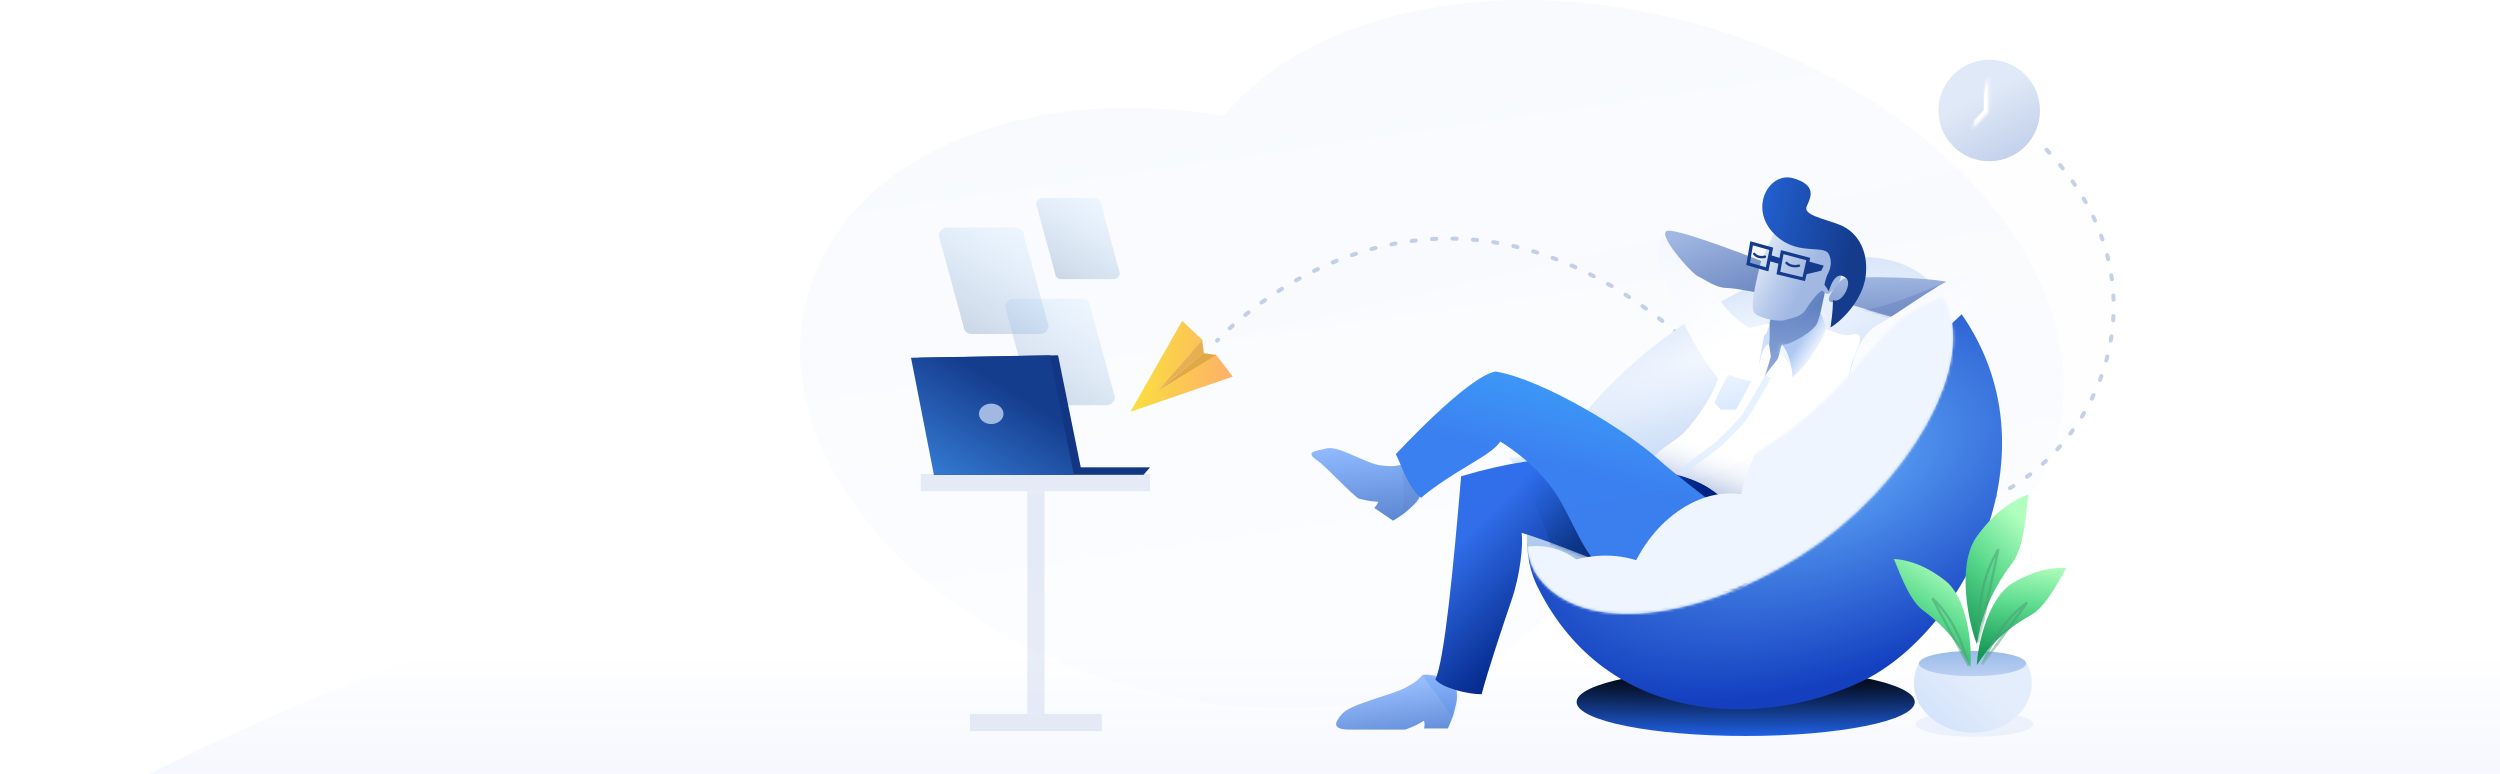 <svg width="908" height="281" viewBox="0 0 908 281" fill="none" xmlns="http://www.w3.org/2000/svg">
<path d="M965.963 237.188C965.963 237.188 428.53 129.185 128.164 247.785C76.543 268.168 0.037 307.834 0.037 307.834L965.963 326V237.188Z" fill="url(#paint0_linear)"/>
<path opacity="0.118" fill-rule="evenodd" clip-rule="evenodd" d="M444.373 42.173C476.177 3.457 546.402 -11.358 618.614 9.393C706.122 34.54 763.412 102.392 746.576 160.945C730.096 218.257 648.705 245.418 563.2 222.961C531.527 254.94 471.038 266.744 409.26 248.991C329.335 226.024 277.518 162.284 293.523 106.624C307.995 56.292 372.969 29.802 444.373 42.173Z" fill="url(#paint1_linear)"/>
<path fill-rule="evenodd" clip-rule="evenodd" d="M397.646 71.949H378.633C377.383 71.949 376.37 72.963 376.37 74.213L383.16 99.123C383.16 100.373 384.174 101.387 385.424 101.387H404.437C405.687 101.387 406.7 100.373 406.7 99.123L399.91 74.213C399.91 72.963 398.896 71.949 397.646 71.949Z" fill="url(#paint2_linear)"/>
<path fill-rule="evenodd" clip-rule="evenodd" d="M368.936 82.654H343.958C342.316 82.654 340.984 83.985 340.984 85.627L349.905 118.337C349.905 119.979 351.236 121.31 352.879 121.31H377.857C379.499 121.31 380.83 119.979 380.83 118.337L371.909 85.627C371.909 83.985 370.578 82.654 368.936 82.654Z" fill="url(#paint3_linear)"/>
<path fill-rule="evenodd" clip-rule="evenodd" d="M393.022 108.524H368.044C366.401 108.524 365.07 109.855 365.07 111.497L373.991 144.207C373.991 145.849 375.322 147.18 376.964 147.18H401.942C403.585 147.18 404.916 145.849 404.916 144.207L395.995 111.497C395.995 109.855 394.664 108.524 393.022 108.524Z" fill="url(#paint4_linear)"/>
<g opacity="0.2">
<path fill-rule="evenodd" clip-rule="evenodd" d="M379.344 178.377H373.099V259.31H379.344V178.377Z" fill="#8CA4D4"/>
<path fill-rule="evenodd" clip-rule="evenodd" d="M400.158 259.284H352.284V265.528H400.158V259.284Z" fill="#8CA4D4"/>
<path fill-rule="evenodd" clip-rule="evenodd" d="M417.703 172.158H334.443V178.403H417.703V172.158Z" fill="#8CA4D4"/>
<mask id="mask0" mask-type="alpha" maskUnits="userSpaceOnUse" x="334" y="172" width="84" height="7">
<path fill-rule="evenodd" clip-rule="evenodd" d="M417.703 172.158H334.443V178.403H417.703V172.158Z" fill="white"/>
</mask>
<g mask="url(#mask0)">
</g>
</g>
<path fill-rule="evenodd" clip-rule="evenodd" d="M393.022 172.158L384.284 129.041L333.848 129.934L342.471 172.158H393.022Z" fill="#123584"/>
<path fill-rule="evenodd" clip-rule="evenodd" d="M417.703 169.734H339.207V172.456H415.324L417.703 169.734Z" fill="#123584"/>
<path fill-rule="evenodd" clip-rule="evenodd" d="M390.049 172.456L381.31 129.041L330.875 129.934L339.201 172.456H390.049Z" fill="url(#paint5_linear)"/>
<mask id="mask1" mask-type="alpha" maskUnits="userSpaceOnUse" x="330" y="129" width="61" height="44">
<path fill-rule="evenodd" clip-rule="evenodd" d="M390.049 172.456L381.31 129.041L330.875 129.934L339.201 172.456H390.049Z" fill="white"/>
</mask>
<g mask="url(#mask1)">
<path fill-rule="evenodd" clip-rule="evenodd" d="M360.015 146.586C357.552 146.586 355.555 148.25 355.555 150.302C355.555 152.355 357.552 154.019 360.015 154.019C362.479 154.019 364.476 152.355 364.476 150.302C364.476 148.25 362.479 146.586 360.015 146.586Z" fill="#A1B8E3"/>
</g>
<g opacity="0.5">
<path fill-rule="evenodd" clip-rule="evenodd" d="M743.308 54.405C816.025 130.796 709.165 238.849 644.326 157.681C535.098 20.946 442.086 123.689 442.086 123.689" fill="black" fill-opacity="0.01"/>
<path d="M743.308 54.405C816.025 130.796 709.165 238.849 644.326 157.681C535.098 20.946 442.086 123.689 442.086 123.689" stroke="#8CA4D4" stroke-width="1.487" stroke-linecap="round" stroke-dasharray="1.49 5.95"/>
</g>
<path fill-rule="evenodd" clip-rule="evenodd" d="M447.732 136.782L441.538 128.69L421.46 141.254L436.839 123.58L429.363 116.552L410.566 149.559L447.732 136.782Z" fill="url(#paint6_linear)"/>
<path fill-rule="evenodd" clip-rule="evenodd" d="M441.751 128.903L437.052 128.264L420.605 141.893L441.751 128.903Z" fill="#E1A846"/>
<path fill-rule="evenodd" clip-rule="evenodd" d="M437.266 128.264L436.625 123.58L421.032 141.467L437.266 128.264Z" fill="#E6B052"/>
<path fill-rule="evenodd" clip-rule="evenodd" d="M634.03 267.312C600.117 267.312 572.625 261.787 572.625 254.972C572.625 248.157 600.117 242.632 634.03 242.632C667.942 242.632 695.434 248.157 695.434 254.972C695.434 261.787 667.942 267.312 634.03 267.312Z" fill="url(#paint7_radial)"/>
<path fill-rule="evenodd" clip-rule="evenodd" d="M676.529 247.324C638.899 265.376 583.649 262.991 558.865 214.004C542.492 182.484 577.426 144.741 615.798 118.496C650.238 94.941 680.871 89.6 698.844 102.861C700.897 104.375 704.545 104.077 706.202 106.138C751.822 158.21 714.158 229.273 676.529 247.324Z" fill="url(#paint8_radial)"/>
<path fill-rule="evenodd" clip-rule="evenodd" d="M653.285 202.222C613.043 227.368 571.483 230.116 557.509 207.753C544.543 183.592 575.998 139.895 616.24 114.749C656.481 89.603 691.543 85.618 705.517 107.981C719.491 130.344 693.526 177.077 653.285 202.222Z" fill="url(#paint9_radial)"/>
<g filter="url(#filter0_f)">
<path fill-rule="evenodd" clip-rule="evenodd" d="M644.191 184.582C626.147 195.863 607.513 197.096 601.247 187.063C595.433 176.223 609.537 156.619 627.58 145.338C645.624 134.057 661.345 132.269 667.61 142.302C673.876 152.335 662.234 173.3 644.191 184.582Z" fill="#94B0D7"/>
</g>
<path fill-rule="evenodd" clip-rule="evenodd" d="M528.249 258.141C528.837 255.46 529.722 253.466 528.837 249.846C527.952 246.227 517.773 244.176 516.489 245.335C515.205 246.494 515.414 247.115 510.326 249.817C505.238 252.519 490.655 255.661 487.534 259.166C484.413 262.672 483.832 264.989 490.319 264.989C493.368 264.989 506.721 264.989 510.385 264.989C513.987 263.684 515.198 262.981 517.217 261.772C517.629 263.286 517.217 264.576 517.217 264.576H525.859C525.859 264.576 527.661 260.822 528.249 258.141Z" fill="url(#paint10_linear)"/>
<mask id="mask2" mask-type="alpha" maskUnits="userSpaceOnUse" x="485" y="245" width="45" height="20">
<path fill-rule="evenodd" clip-rule="evenodd" d="M528.249 258.141C528.837 255.46 529.722 253.466 528.837 249.846C527.952 246.227 517.773 244.176 516.489 245.335C515.205 246.494 515.414 247.115 510.326 249.817C505.238 252.519 490.655 255.661 487.534 259.166C484.413 262.672 483.832 264.989 490.319 264.989C493.368 264.989 506.721 264.989 510.385 264.989C513.987 263.684 515.198 262.981 517.217 261.772C517.629 263.286 517.217 264.576 517.217 264.576H525.859C525.859 264.576 527.661 260.822 528.249 258.141Z" fill="white"/>
</mask>
<g mask="url(#mask2)">
<g opacity="0.2">
<path fill-rule="evenodd" clip-rule="evenodd" d="M528.228 262.544C526.366 257.747 519.11 248.797 517.007 245.885C514.905 242.973 530.938 249.318 530.938 249.318C530.938 249.318 530.089 267.341 528.228 262.544Z" fill="#3D82F0" style="mix-blend-mode:multiply"/>
</g>
</g>
<path fill-rule="evenodd" clip-rule="evenodd" d="M511.332 185.3C513.247 183.493 515.026 182.389 516.278 179.044C517.531 175.699 510.556 168.587 508.91 168.813C507.265 169.039 507.096 169.644 501.597 169.043C496.098 168.442 486.263 161.754 481.891 162.849C477.52 163.944 473.596 163.967 478.747 167.464C481.168 169.107 490.541 179.124 493.45 181.099C497.014 182.005 498.356 182.101 500.612 182.232C500.121 183.654 499.098 184.454 499.098 184.454L505.959 189.112C505.959 189.112 509.417 187.108 511.332 185.3Z" fill="url(#paint11_linear)"/>
<mask id="mask3" mask-type="alpha" maskUnits="userSpaceOnUse" x="476" y="162" width="41" height="28">
<path fill-rule="evenodd" clip-rule="evenodd" d="M511.332 185.3C513.247 183.493 515.026 182.389 516.278 179.044C517.531 175.699 510.556 168.587 508.91 168.813C507.265 169.039 507.096 169.644 501.597 169.043C496.098 168.442 486.263 161.754 481.891 162.849C477.52 163.944 473.596 163.967 478.747 167.464C481.168 169.107 490.541 179.124 493.45 181.099C497.014 182.005 498.356 182.101 500.612 182.232C500.121 183.654 499.098 184.454 499.098 184.454L505.959 189.112C505.959 189.112 509.417 187.108 511.332 185.3Z" fill="white"/>
</mask>
<g mask="url(#mask3)">
<g opacity="0.2">
<path fill-rule="evenodd" clip-rule="evenodd" d="M508.499 188.406C511.379 182.437 508.412 168.972 509.726 167.779C511.04 166.587 517.466 177.416 517.466 177.416C517.466 177.416 520.522 180.447 515.611 184.98C510.7 189.513 505.618 194.374 508.499 188.406Z" fill="#617FC8" style="mix-blend-mode:multiply"/>
</g>
</g>
<g filter="url(#filter1_i)">
<path fill-rule="evenodd" clip-rule="evenodd" d="M635.901 119.087C622.537 111.972 614.922 91.198 609.402 85.358C603.883 79.517 601.445 90.692 602.358 93.982C603.27 97.272 609.997 119.385 624.038 137.244C624.038 148.911 637.627 128.449 635.901 119.087Z" fill="url(#paint12_linear)"/>
</g>
<path fill-rule="evenodd" clip-rule="evenodd" d="M641.617 95.517C641.617 95.517 609.942 82.99 605.659 83.818C601.377 84.646 614.176 99.243 616.794 100.421C619.413 101.599 622.972 104.473 626.91 104.575C630.849 104.678 639.901 106.627 639.901 106.627L641.617 95.517Z" fill="url(#paint13_linear)"/>
<g filter="url(#filter2_i)">
<path fill-rule="evenodd" clip-rule="evenodd" d="M633.796 189.407C629.904 184.156 620.375 173.203 599.862 169.213C579.349 165.223 560.509 161.497 525.928 171.784C523.081 205.173 519.837 238.789 516.562 245.597C519.06 248.636 528.082 250.958 533.374 250.958C535.295 243.441 541.312 225.33 544.368 216.372C547.425 207.415 548.509 196.295 547.918 192.374C558.339 195.335 579.686 204.334 587.17 207C594.655 209.666 620.334 218.117 628.833 211.313C637.333 204.509 637.688 194.658 633.796 189.407Z" fill="url(#paint14_linear)"/>
</g>
<mask id="mask4" mask-type="alpha" maskUnits="userSpaceOnUse" x="516" y="165" width="121" height="86">
<path fill-rule="evenodd" clip-rule="evenodd" d="M633.796 189.407C629.904 184.156 620.375 173.203 599.862 169.213C579.349 165.223 560.509 161.497 525.928 171.784C523.081 205.173 519.837 238.789 516.562 245.597C519.06 248.636 528.082 250.958 533.374 250.958C535.295 243.441 541.312 225.33 544.368 216.372C547.425 207.415 548.509 196.295 547.918 192.374C558.339 195.335 579.686 204.334 587.17 207C594.655 209.666 620.334 218.117 628.833 211.313C637.333 204.509 637.688 194.658 633.796 189.407Z" fill="white"/>
</mask>
<g mask="url(#mask4)">
<g opacity="0.3">
<path fill-rule="evenodd" clip-rule="evenodd" d="M563.091 198.466C563.091 193.814 551.309 169.256 548.154 166.631C544.999 164.006 554.368 164.396 554.368 164.396C554.368 164.396 575.712 186.55 578.515 198.466C581.318 210.383 563.091 203.119 563.091 198.466Z" fill="url(#paint15_linear)" style="mix-blend-mode:multiply"/>
</g>
</g>
<path fill-rule="evenodd" clip-rule="evenodd" d="M659.471 121.952C660.503 116.777 662.493 107.707 662.891 105.769C663.288 103.831 644.038 110.525 644.038 110.525L641.618 123.213L638.847 144.67C638.847 144.67 658.439 127.126 659.471 121.952Z" fill="url(#paint16_linear)"/>
<mask id="mask5" mask-type="alpha" maskUnits="userSpaceOnUse" x="638" y="105" width="25" height="40">
<path fill-rule="evenodd" clip-rule="evenodd" d="M659.471 121.952C660.503 116.777 662.493 107.707 662.891 105.769C663.288 103.831 644.038 110.525 644.038 110.525L641.618 123.213L638.847 144.67C638.847 144.67 658.439 127.126 659.471 121.952Z" fill="white"/>
</mask>
<g mask="url(#mask5)">
<g opacity="0.2">
<path fill-rule="evenodd" clip-rule="evenodd" d="M661.84 106.308C661.84 108.256 654.536 116.587 650.59 118.87C646.643 121.154 639.534 120.942 639.534 120.942L640.617 109.724L661.84 104.365C661.84 104.365 661.84 104.36 661.84 106.308Z" fill="#7890CB" style="mix-blend-mode:multiply"/>
</g>
</g>
<path fill-rule="evenodd" clip-rule="evenodd" d="M642.686 117.533C642.686 117.533 635.377 118.722 634.873 119.637C630.12 123.089 625.547 133.363 623.595 138.686C621.642 144.009 617.898 149.506 614.523 153.78C611.148 158.054 609.529 158.935 605.106 162.098C600.684 165.26 599.059 167.769 601.562 170.126C604.065 172.483 618.477 171.568 628.737 184.387C637.7 188.061 637.688 189.405 640.352 181.465C643.014 173.526 664.911 153.675 668.463 150.877C672.014 148.079 670.642 145.39 671.537 136.82C672.433 128.249 678.89 121.301 673.459 121.301C669.178 122.894 665.009 119.637 663.127 119.637C656.27 121.344 654.709 128.092 651.862 126.677C649.016 125.262 647.193 125.262 647.193 125.262C646.529 126.609 646.316 128.917 645.652 130.265C644.987 131.612 642.209 134.315 640.974 136.82L643.157 129.53L642.548 125.17L642.686 117.533Z" fill="white"/>
<path fill-rule="evenodd" clip-rule="evenodd" d="M642.686 117.533C642.686 117.533 635.377 118.722 634.873 119.637C630.12 123.089 625.547 133.363 623.595 138.686C621.642 144.009 617.898 149.506 614.523 153.78C611.148 158.054 609.529 158.935 605.106 162.098C600.684 165.26 599.059 167.769 601.562 170.126C604.065 172.483 618.477 171.568 628.737 184.387C637.7 188.061 637.688 189.405 640.352 181.465C643.014 173.526 664.911 153.675 668.463 150.877C672.014 148.079 670.642 145.39 671.537 136.82C672.433 128.249 678.89 121.301 673.459 121.301C669.178 122.894 665.009 119.637 663.127 119.637C656.27 121.344 654.709 128.092 651.862 126.677C649.016 125.262 647.193 125.262 647.193 125.262C646.529 126.609 646.316 128.917 645.652 130.265C644.987 131.612 642.209 134.315 640.974 136.82L643.157 129.53L642.548 125.17L642.686 117.533Z" fill="url(#paint17_linear)"/>
<mask id="mask6" mask-type="alpha" maskUnits="userSpaceOnUse" x="600" y="117" width="76" height="71">
<path fill-rule="evenodd" clip-rule="evenodd" d="M642.686 117.533C642.686 117.533 635.377 118.722 634.873 119.637C630.12 123.089 625.547 133.363 623.595 138.686C621.642 144.009 617.898 149.506 614.523 153.78C611.148 158.054 609.529 158.935 605.106 162.098C600.684 165.26 599.059 167.769 601.562 170.126C604.065 172.483 618.477 171.568 628.737 184.387C637.7 188.061 637.688 189.405 640.352 181.465C643.014 173.526 664.911 153.675 668.463 150.877C672.014 148.079 670.642 145.39 671.537 136.82C672.433 128.249 678.89 121.301 673.459 121.301C669.178 122.894 665.009 119.637 663.127 119.637C656.27 121.344 654.709 128.092 651.862 126.677C649.016 125.262 647.193 125.262 647.193 125.262C646.529 126.609 646.316 128.917 645.652 130.265C644.987 131.612 642.209 134.315 640.974 136.82L643.157 129.53L642.548 125.17L642.686 117.533Z" fill="white"/>
<path fill-rule="evenodd" clip-rule="evenodd" d="M642.686 117.533C642.686 117.533 635.377 118.722 634.873 119.637C630.12 123.089 625.547 133.363 623.595 138.686C621.642 144.009 617.898 149.506 614.523 153.78C611.148 158.054 609.529 158.935 605.106 162.098C600.684 165.26 599.059 167.769 601.562 170.126C604.065 172.483 618.477 171.568 628.737 184.387C637.7 188.061 637.688 189.405 640.352 181.465C643.014 173.526 664.911 153.675 668.463 150.877C672.014 148.079 670.642 145.39 671.537 136.82C672.433 128.249 678.89 121.301 673.459 121.301C669.178 122.894 665.009 119.637 663.127 119.637C656.27 121.344 654.709 128.092 651.862 126.677C649.016 125.262 647.193 125.262 647.193 125.262C646.529 126.609 646.316 128.917 645.652 130.265C644.987 131.612 642.209 134.315 640.974 136.82L643.157 129.53L642.548 125.17L642.686 117.533Z" stroke="white"/>
</mask>
<g mask="url(#mask6)">
<g opacity="0.6">
<mask id="path-40-outside-1" maskUnits="userSpaceOnUse" x="609.505" y="135.881" width="34" height="37" fill="black">
<rect fill="white" x="609.505" y="135.881" width="34" height="37"/>
<path fill-rule="evenodd" clip-rule="evenodd" d="M642.208 136.773C641.562 138.068 634.492 150.454 632.989 152.235C631.487 154.016 626.563 158.98 624.663 160.859C622.764 162.738 611.123 170.136 610.985 172.456"/>
</mask>
<path fill-rule="evenodd" clip-rule="evenodd" d="M642.208 136.773C641.562 138.068 634.492 150.454 632.989 152.235C631.487 154.016 626.563 158.98 624.663 160.859C622.764 162.738 611.123 170.136 610.985 172.456" fill="black" fill-opacity="0.01"/>
<path d="M632.989 152.235L633.899 153.002L633.899 153.002L632.989 152.235ZM624.663 160.859L623.827 160.013L623.827 160.013L624.663 160.859ZM643.272 137.304C642.927 137.994 640.975 141.453 638.946 144.922C637.926 146.667 636.876 148.431 635.985 149.875C635.116 151.282 634.343 152.475 633.899 153.002L632.08 151.468C632.387 151.105 633.061 150.082 633.961 148.625C634.838 147.205 635.877 145.458 636.893 143.721C638.936 140.228 640.842 136.846 641.143 136.242L643.272 137.304ZM633.899 153.002C632.354 154.834 627.385 159.84 625.5 161.704L623.827 160.013C625.741 158.12 630.62 153.199 632.08 151.468L633.899 153.002ZM625.5 161.704C624.947 162.252 623.774 163.127 622.446 164.098C621.073 165.101 619.452 166.262 617.878 167.443C616.301 168.626 614.813 169.798 613.719 170.805C613.169 171.31 612.749 171.747 612.471 172.102C612.15 172.511 612.166 172.629 612.172 172.526L609.798 172.385C609.838 171.702 610.248 171.081 610.598 170.635C610.991 170.134 611.517 169.598 612.108 169.054C613.295 167.962 614.862 166.732 616.45 165.54C618.04 164.347 619.694 163.162 621.043 162.177C622.436 161.159 623.431 160.405 623.827 160.013L625.5 161.704Z" fill="#D9E8FF" mask="url(#path-40-outside-1)"/>
</g>
<path opacity="0.3" fill-rule="evenodd" clip-rule="evenodd" d="M651.157 134.448C651.157 134.448 647.911 128.546 646.021 128.546C644.132 128.546 646.683 122.807 646.683 122.807L652.576 127.263L651.157 134.448Z" fill="#CCDFFD"/>
</g>
<path fill-rule="evenodd" clip-rule="evenodd" d="M602.383 166.882C591.611 156.994 560.779 137.858 543.196 134.935C533.123 136.611 506.91 165.022 506.91 165.022C508.092 166.267 511.208 177.31 516.128 180.782C528.521 170.494 541.442 165.69 544.911 160.371C549.239 163.006 560.363 170.699 566.762 182.002C573.16 193.305 577.405 206.182 584.697 206.504C591.989 206.826 602.272 207.659 611.744 201.564C617.246 198.024 633.085 190.134 625.39 184.965C620.98 182.002 606.899 171.027 602.383 166.882Z" fill="url(#paint18_linear)"/>
<path fill-rule="evenodd" clip-rule="evenodd" d="M644.371 84.361C643.642 86.202 639.639 94.283 639.253 96.297C638.868 98.312 635.058 111.748 637.327 113.817C639.597 115.886 646.402 116.934 648.303 116.271C650.205 115.609 654.293 115.184 655.886 112.389C657.11 110.242 660.998 105.256 662.018 105.541C662.39 106.307 663.689 107.125 664.34 106.599C667.15 104.328 669.558 101.868 668.415 96.297C667.272 90.726 663.263 87.978 658.965 86.169C654.667 84.361 645.101 82.519 644.371 84.361Z" fill="url(#paint19_linear)"/>
<path fill-rule="evenodd" clip-rule="evenodd" d="M693.504 115.265C688.297 117.373 671.435 108.982 666.085 109.727C661.166 110.412 667.407 102.72 669.254 101.359C671.101 99.998 708.034 100.615 709.972 103.455C711.911 106.296 697.821 113.516 693.504 115.265Z" fill="url(#paint20_linear)"/>
<mask id="mask7" mask-type="alpha" maskUnits="userSpaceOnUse" x="664" y="100" width="47" height="16">
<path fill-rule="evenodd" clip-rule="evenodd" d="M693.504 115.265C688.297 117.373 671.435 108.982 666.085 109.727C661.166 110.412 667.407 102.72 669.254 101.359C671.101 99.998 708.034 100.615 709.972 103.455C711.911 106.296 697.821 113.516 693.504 115.265Z" fill="white"/>
</mask>
<g mask="url(#mask7)">
<path opacity="0.5" fill-rule="evenodd" clip-rule="evenodd" d="M703.755 103.72C702.66 104.119 680.454 113.796 674.96 112.455C669.466 111.115 688.651 117.522 688.651 117.522C688.651 117.522 704.85 103.322 703.755 103.72Z" fill="#6B84C2"/>
</g>
<g filter="url(#filter3_i)">
<path fill-rule="evenodd" clip-rule="evenodd" d="M659.769 96.328C659.769 96.328 662.282 92.509 660.339 88.722C658.397 84.935 648.141 89.987 639.835 80.65C631.53 71.313 638.91 58.712 647.448 61.17C655.987 63.627 653.893 68.029 652.345 71.313C650.798 74.596 658.762 75.829 664.457 78.141C670.152 80.452 674.801 86.672 673.798 96.328C672.794 105.984 663.836 113.89 660.985 115.345C661.814 109.638 661.851 107.017 661.851 105.427C665.121 106.938 668.93 99.445 666.713 97.473C662.476 93.707 660.339 102.285 660.339 102.285C660.339 102.285 659.769 101.064 658.762 99.906C659.145 97.84 659.769 96.328 659.769 96.328Z" fill="url(#paint21_linear)"/>
</g>
<path fill-rule="evenodd" clip-rule="evenodd" d="M642.508 124.966C639.908 125.89 639.41 130.693 638.964 132.047C638.517 133.402 640.838 121.431 640.838 121.431C641.654 122.557 643.401 114.913 643.072 116.034C642.189 119.049 642.929 122.463 642.508 124.966Z" fill="#CCDFFD"/>
<path fill-rule="evenodd" clip-rule="evenodd" d="M650.992 137.068C650.992 132.813 649.301 127.235 647.213 125.245C650.241 125.432 659.149 120.109 660.1 117.143C661.051 114.176 661.227 113.752 661.227 113.752C661.227 113.752 663.061 117.3 663.061 119.551C661.764 124.433 655.975 132.908 650.992 137.068Z" fill="url(#paint22_linear)"/>
<g filter="url(#filter4_i)">
<path fill-rule="evenodd" clip-rule="evenodd" d="M677.021 120.132C685.816 115.297 703.384 101.553 708.002 102.675C712.619 103.796 711.421 105.88 711.421 110.66C711.421 115.44 687.289 131.582 683.573 139.57C681.982 142.989 677.907 151.435 670.613 150.059C663.319 148.682 665.532 141.434 667.104 135.588C668.952 128.716 671.606 123.109 677.021 120.132Z" fill="url(#paint23_linear)"/>
</g>
<path fill-rule="evenodd" clip-rule="evenodd" d="M653.376 96.501C651.837 96.91 649.912 96.611 648.884 95.488L653.376 96.501Z" fill="black" fill-opacity="0.01"/>
<path d="M653.376 96.501C651.837 96.91 649.912 96.611 648.884 95.488" stroke="#143B8C" stroke-width="0.892" stroke-linecap="round"/>
<path fill-rule="evenodd" clip-rule="evenodd" d="M641.027 93.23C639.697 93.639 638.035 93.34 637.147 92.217L641.027 93.23Z" fill="black" fill-opacity="0.01"/>
<path d="M641.027 93.23C639.697 93.639 638.035 93.34 637.147 92.217" stroke="#143B8C" stroke-width="0.892" stroke-linecap="round"/>
<path fill-rule="evenodd" clip-rule="evenodd" d="M656.778 94.089L655.125 101.391L645.913 99.181L647.301 91.575L656.778 94.089Z" fill="black" fill-opacity="0.01" stroke="#143B8C" stroke-width="1.189"/>
<path fill-rule="evenodd" clip-rule="evenodd" d="M643.317 90.357L641.817 97.819L634.92 95.841L636.179 88.374L643.317 90.357Z" fill="black" fill-opacity="0.01" stroke="#143B8C" stroke-width="1.189"/>
<path fill-rule="evenodd" clip-rule="evenodd" d="M656.964 95.007L662.395 96.494L661.487 98.307L655.617 99.693L656.964 95.007Z" fill="#143B8C"/>
<path fill-rule="evenodd" clip-rule="evenodd" d="M646.996 93.877L642.852 92.601L642.396 94.789L646.698 95.988L646.996 93.877Z" fill="#143B8C"/>
<path fill-rule="evenodd" clip-rule="evenodd" d="M653.285 202.222C613.043 227.368 571.483 230.116 557.508 207.753C540.726 175.152 598.271 189.258 638.513 164.112C678.754 138.966 677.76 117.977 705.517 107.981C719.491 130.344 693.526 177.077 653.285 202.222Z" fill="black" fill-opacity="0.01"/>
<mask id="mask8" mask-type="alpha" maskUnits="userSpaceOnUse" x="554" y="107" width="156" height="116">
<path fill-rule="evenodd" clip-rule="evenodd" d="M653.285 202.222C613.043 227.368 571.483 230.116 557.508 207.753C540.726 175.152 598.271 189.258 638.513 164.112C678.754 138.966 677.76 117.977 705.517 107.981C719.491 130.344 693.526 177.077 653.285 202.222Z" fill="white"/>
</mask>
<g mask="url(#mask8)">
<g filter="url(#filter5_i)">
<path fill-rule="evenodd" clip-rule="evenodd" d="M725.268 170.478C704.264 184.119 680.204 184.346 671.528 170.986C662.852 157.626 672.846 135.738 693.85 122.098C714.853 108.458 738.914 108.23 747.59 121.59C756.266 134.95 746.272 156.838 725.268 170.478Z" fill="#EEF5FF"/>
</g>
<g filter="url(#filter6_i)">
<path fill-rule="evenodd" clip-rule="evenodd" d="M651.581 224.846C636.102 217.628 631.29 195.186 640.833 174.721C650.376 154.255 670.661 143.516 686.14 150.734C701.619 157.952 706.432 180.394 696.888 200.86C687.345 221.325 667.061 232.064 651.581 224.846Z" fill="#EEF5FF"/>
</g>
<g filter="url(#filter7_i)">
<path fill-rule="evenodd" clip-rule="evenodd" d="M611.438 259.339C595.959 252.121 591.146 229.679 600.689 209.214C610.233 188.749 630.517 178.01 645.997 185.228C661.476 192.446 666.288 214.888 656.745 235.353C647.202 255.818 626.917 266.557 611.438 259.339Z" fill="#EEF5FF"/>
</g>
<g filter="url(#filter8_i)">
<path fill-rule="evenodd" clip-rule="evenodd" d="M536.504 270.936C521.025 263.718 516.213 241.276 525.756 220.811C535.299 200.346 555.584 189.607 571.063 196.825C586.542 204.043 591.354 226.485 581.811 246.95C572.268 267.415 551.983 278.154 536.504 270.936Z" fill="#EEF5FF"/>
</g>
<g filter="url(#filter9_i)">
<path fill-rule="evenodd" clip-rule="evenodd" d="M589.526 248.256C572.574 250.338 557.541 241.52 555.95 228.561C554.359 215.602 566.812 203.409 583.764 201.328C600.716 199.246 615.748 208.064 617.339 221.023C618.931 233.982 606.478 246.175 589.526 248.256Z" fill="#EEF5FF"/>
</g>
</g>
<path fill-rule="evenodd" clip-rule="evenodd" d="M636.168 138.423C636.168 138.423 629.13 137.092 628.286 136.146C627.442 135.199 622.676 146.135 622.676 146.135L624.99 148.762H630.507L636.168 138.423Z" fill="url(#paint24_linear)"/>
<path opacity="0.2" fill-rule="evenodd" clip-rule="evenodd" d="M717.141 258.392C705.317 258.392 695.732 260.455 695.732 263.001C695.732 265.546 705.317 267.61 717.141 267.61C728.966 267.61 738.551 265.546 738.551 263.001C738.551 260.455 728.966 258.392 717.141 258.392Z" fill="#BBCFF2"/>
<path fill-rule="evenodd" clip-rule="evenodd" d="M697.231 240.363C695.889 242.715 695.137 245.35 695.137 248.133C695.137 258.069 704.722 266.123 716.547 266.123C728.371 266.123 737.956 258.069 737.956 248.133C737.956 245.188 737.114 242.409 735.622 239.955C726.137 241.457 707.259 241.36 697.231 240.363Z" fill="url(#paint25_linear)"/>
<mask id="mask9" mask-type="alpha" maskUnits="userSpaceOnUse" x="695" y="239" width="43" height="28">
<path fill-rule="evenodd" clip-rule="evenodd" d="M697.231 240.363C695.889 242.715 695.137 245.35 695.137 248.133C695.137 258.069 704.722 266.123 716.547 266.123C728.371 266.123 737.956 258.069 737.956 248.133C737.956 245.188 737.114 242.409 735.622 239.955C726.137 241.457 707.259 241.36 697.231 240.363Z" fill="white"/>
</mask>
<g mask="url(#mask9)">
</g>
<path fill-rule="evenodd" clip-rule="evenodd" d="M716.398 236.387C705.641 236.387 696.921 238.451 696.921 240.996C696.921 243.542 705.641 245.605 716.398 245.605C727.155 245.605 735.875 243.542 735.875 240.996C735.875 238.451 727.155 236.387 716.398 236.387Z" fill="url(#paint26_linear)"/>
<mask id="mask10" mask-type="alpha" maskUnits="userSpaceOnUse" x="696" y="236" width="40" height="10">
<path fill-rule="evenodd" clip-rule="evenodd" d="M716.398 236.387C705.641 236.387 696.921 238.451 696.921 240.996C696.921 243.542 705.641 245.605 716.398 245.605C727.155 245.605 735.875 243.542 735.875 240.996C735.875 238.451 727.155 236.387 716.398 236.387Z" fill="white"/>
</mask>
<g mask="url(#mask10)">
</g>
<g filter="url(#filter10_i)">
<path fill-rule="evenodd" clip-rule="evenodd" d="M718.033 236.982C719.097 229.621 722.023 218.992 730.819 207.544C736.001 200.8 736.018 184.377 736.767 182.566C732.7 183.964 725.396 187.568 718.033 197.731C710.315 208.384 715.211 230.11 718.033 236.982Z" fill="url(#paint27_linear)"/>
</g>
<mask id="mask11" mask-type="alpha" maskUnits="userSpaceOnUse" x="713" y="182" width="24" height="55">
<path fill-rule="evenodd" clip-rule="evenodd" d="M718.033 236.982C719.097 229.621 722.023 218.992 730.819 207.544C736.001 200.8 736.018 184.377 736.767 182.566C732.7 183.964 725.396 187.568 718.033 197.731C710.315 208.384 715.211 230.11 718.033 236.982Z" fill="white"/>
</mask>
<g mask="url(#mask11)">
<g style="mix-blend-mode:multiply" opacity="0.5">
<path d="M718.651 233.307L725.793 199.513C720.348 208.716 718.327 218.691 718.651 233.307Z" fill="black" fill-opacity="0.01"/>
<path d="M718.651 233.307L725.793 199.513C720.348 208.716 718.327 218.691 718.651 233.307Z" stroke="#489C71" stroke-width="0.892"/>
</g>
</g>
<g filter="url(#filter11_i)">
<path fill-rule="evenodd" clip-rule="evenodd" d="M718 244.537C721.286 239.281 727.092 232.158 737.653 226.383C743.875 222.981 749.408 210.462 750.588 209.333C747.015 209.033 740.23 209.328 731.195 214.604C721.724 220.135 718.157 238.349 718 244.537Z" fill="url(#paint28_linear)"/>
</g>
<mask id="mask12" mask-type="alpha" maskUnits="userSpaceOnUse" x="718" y="209" width="33" height="36">
<path fill-rule="evenodd" clip-rule="evenodd" d="M718 244.537C721.286 239.281 727.092 232.158 737.653 226.383C743.875 222.981 749.408 210.462 750.588 209.333C747.015 209.033 740.23 209.328 731.195 214.604C721.724 220.135 718.157 238.349 718 244.537Z" fill="white"/>
</mask>
<g mask="url(#mask12)">
<g style="mix-blend-mode:multiply" opacity="0.5">
<path d="M720.026 241.373L736.189 218.899C729.286 223.954 724.533 230.668 720.026 241.373Z" fill="black" fill-opacity="0.01"/>
<path d="M720.026 241.373L736.189 218.899C729.286 223.954 724.533 230.668 720.026 241.373Z" stroke="#489C71" stroke-width="0.892"/>
</g>
</g>
<g filter="url(#filter12_i)">
<path fill-rule="evenodd" clip-rule="evenodd" d="M715.64 245.258C713.049 239.6 708.19 231.759 698.42 224.646C692.665 220.457 688.778 207.278 687.749 206.001C691.347 206.163 698.067 207.332 706.382 213.751C715.098 220.48 716.287 239.075 715.64 245.258Z" fill="url(#paint29_linear)"/>
</g>
<mask id="mask13" mask-type="alpha" maskUnits="userSpaceOnUse" x="687" y="206" width="29" height="40">
<path fill-rule="evenodd" clip-rule="evenodd" d="M715.64 245.258C713.049 239.6 708.19 231.759 698.42 224.646C692.665 220.457 688.778 207.278 687.749 206.001C691.347 206.163 698.067 207.332 706.382 213.751C715.098 220.48 716.287 239.075 715.64 245.258Z" fill="white"/>
</mask>
<g mask="url(#mask13)">
<g style="mix-blend-mode:multiply" opacity="0.5">
<path d="M701.835 217.291L715.033 241.78C711.93 230.524 708.063 223.219 701.835 217.291Z" fill="black" fill-opacity="0.01"/>
<path d="M701.835 217.291L715.033 241.78C711.93 230.524 708.063 223.219 701.835 217.291Z" stroke="#489C71" stroke-width="0.892"/>
</g>
</g>
<g opacity="0.6">
<path fill-rule="evenodd" clip-rule="evenodd" d="M722.493 21.696C712.311 21.696 704.057 29.95 704.057 40.132C704.057 50.314 712.311 58.568 722.493 58.568C732.675 58.568 740.929 50.314 740.929 40.132C740.929 29.95 732.675 21.696 722.493 21.696Z" fill="url(#paint30_linear)"/>
<mask id="mask14" mask-type="alpha" maskUnits="userSpaceOnUse" x="704" y="21" width="37" height="38">
<path fill-rule="evenodd" clip-rule="evenodd" d="M722.493 21.696C712.311 21.696 704.057 29.95 704.057 40.132C704.057 50.314 712.311 58.568 722.493 58.568C732.675 58.568 740.929 50.314 740.929 40.132C740.929 29.95 732.675 21.696 722.493 21.696Z" fill="white"/>
</mask>
<g mask="url(#mask14)">
</g>
<mask id="path-84-inside-2" fill="white">
<path fill-rule="evenodd" clip-rule="evenodd" d="M722.268 27.541V40.806L716.198 46.877"/>
</mask>
<path d="M720.484 27.541C720.484 26.556 721.283 25.757 722.268 25.757C723.254 25.757 724.053 26.556 724.053 27.541H720.484ZM722.268 40.806H724.053C724.053 41.279 723.865 41.733 723.53 42.068L722.268 40.806ZM717.46 48.138C716.763 48.835 715.633 48.835 714.936 48.138C714.24 47.441 714.24 46.312 714.936 45.615L717.46 48.138ZM724.053 27.541V40.806H720.484V27.541H724.053ZM723.53 42.068L717.46 48.138L714.936 45.615L721.007 39.545L723.53 42.068Z" fill="white" mask="url(#path-84-inside-2)"/>
</g>
<defs>
<filter id="filter0_f" x="570.189" y="105.995" width="128.863" height="117.611" filterUnits="userSpaceOnUse" color-interpolation-filters="sRGB">
<feFlood flood-opacity="0" result="BackgroundImageFix"/>
<feBlend mode="normal" in="SourceGraphic" in2="BackgroundImageFix" result="shape"/>
<feGaussianBlur stdDeviation="14.865" result="effect1_foregroundBlur"/>
</filter>
<filter id="filter1_i" x="602.171" y="83.696" width="33.882" height="57.346" filterUnits="userSpaceOnUse" color-interpolation-filters="sRGB">
<feFlood flood-opacity="0" result="BackgroundImageFix"/>
<feBlend mode="normal" in="SourceGraphic" in2="BackgroundImageFix" result="shape"/>
<feColorMatrix in="SourceAlpha" type="matrix" values="0 0 0 0 0 0 0 0 0 0 0 0 0 0 0 0 0 0 127 0" result="hardAlpha"/>
<feOffset dy="0.297"/>
<feGaussianBlur stdDeviation="1.784"/>
<feComposite in2="hardAlpha" operator="arithmetic" k2="-1" k3="1"/>
<feColorMatrix type="matrix" values="0 0 0 0 0.898 0 0 0 0 0.941 0 0 0 0 1 0 0 0 1 0"/>
<feBlend mode="normal" in2="shape" result="effect1_innerShadow"/>
</filter>
<filter id="filter2_i" x="516.562" y="165.136" width="124.376" height="87.011" filterUnits="userSpaceOnUse" color-interpolation-filters="sRGB">
<feFlood flood-opacity="0" result="BackgroundImageFix"/>
<feBlend mode="normal" in="SourceGraphic" in2="BackgroundImageFix" result="shape"/>
<feColorMatrix in="SourceAlpha" type="matrix" values="0 0 0 0 0 0 0 0 0 0 0 0 0 0 0 0 0 0 127 0" result="hardAlpha"/>
<feOffset dx="4.758" dy="1.189"/>
<feGaussianBlur stdDeviation="4.163"/>
<feComposite in2="hardAlpha" operator="arithmetic" k2="-1" k3="1"/>
<feColorMatrix type="matrix" values="0 0 0 0 0.104 0 0 0 0 0.317 0 0 0 0 0.81 0 0 0 1 0"/>
<feBlend mode="normal" in2="shape" result="effect1_innerShadow"/>
</filter>
<filter id="filter3_i" x="636.201" y="60.858" width="41.6" height="58.054" filterUnits="userSpaceOnUse" color-interpolation-filters="sRGB">
<feFlood flood-opacity="0" result="BackgroundImageFix"/>
<feBlend mode="normal" in="SourceGraphic" in2="BackgroundImageFix" result="shape"/>
<feColorMatrix in="SourceAlpha" type="matrix" values="0 0 0 0 0 0 0 0 0 0 0 0 0 0 0 0 0 0 127 0" result="hardAlpha"/>
<feOffset dx="3.866" dy="3.568"/>
<feGaussianBlur stdDeviation="2.676"/>
<feComposite in2="hardAlpha" operator="arithmetic" k2="-1" k3="1"/>
<feColorMatrix type="matrix" values="0 0 0 0 0 0 0 0 0 0 0 0 0 0 0 0 0 0 0.14 0"/>
<feBlend mode="normal" in2="shape" result="effect1_innerShadow"/>
</filter>
<filter id="filter4_i" x="665.515" y="100.231" width="49.614" height="49.978" filterUnits="userSpaceOnUse" color-interpolation-filters="sRGB">
<feFlood flood-opacity="0" result="BackgroundImageFix"/>
<feBlend mode="normal" in="SourceGraphic" in2="BackgroundImageFix" result="shape"/>
<feColorMatrix in="SourceAlpha" type="matrix" values="0 0 0 0 0 0 0 0 0 0 0 0 0 0 0 0 0 0 127 0" result="hardAlpha"/>
<feOffset dx="5.352" dy="-2.379"/>
<feGaussianBlur stdDeviation="1.784"/>
<feComposite in2="hardAlpha" operator="arithmetic" k2="-1" k3="1"/>
<feColorMatrix type="matrix" values="0 0 0 0 0.898 0 0 0 0 0.941 0 0 0 0 1 0 0 0 1 0"/>
<feBlend mode="normal" in2="shape" result="effect1_innerShadow"/>
</filter>
<filter id="filter5_i" x="662.156" y="105.473" width="88.562" height="75.386" filterUnits="userSpaceOnUse" color-interpolation-filters="sRGB">
<feFlood flood-opacity="0" result="BackgroundImageFix"/>
<feBlend mode="normal" in="SourceGraphic" in2="BackgroundImageFix" result="shape"/>
<feColorMatrix in="SourceAlpha" type="matrix" values="0 0 0 0 0 0 0 0 0 0 0 0 0 0 0 0 0 0 127 0" result="hardAlpha"/>
<feOffset dx="-8.177" dy="-11.686"/>
<feGaussianBlur stdDeviation="3.122"/>
<feComposite in2="hardAlpha" operator="arithmetic" k2="-1" k3="1"/>
<feColorMatrix type="matrix" values="0 0 0 0 0.58 0 0 0 0 0.675 0 0 0 0 0.855 0 0 0 0.43 0"/>
<feBlend mode="normal" in2="shape" result="effect1_innerShadow"/>
</filter>
<filter id="filter6_i" x="631.499" y="142.242" width="70.292" height="84.852" filterUnits="userSpaceOnUse" color-interpolation-filters="sRGB">
<feFlood flood-opacity="0" result="BackgroundImageFix"/>
<feBlend mode="normal" in="SourceGraphic" in2="BackgroundImageFix" result="shape"/>
<feColorMatrix in="SourceAlpha" type="matrix" values="0 0 0 0 0 0 0 0 0 0 0 0 0 0 0 0 0 0 127 0" result="hardAlpha"/>
<feOffset dx="-4.431" dy="-7.404"/>
<feGaussianBlur stdDeviation="3.122"/>
<feComposite in2="hardAlpha" operator="arithmetic" k2="-1" k3="1"/>
<feColorMatrix type="matrix" values="0 0 0 0 0.58 0 0 0 0 0.675 0 0 0 0 0.855 0 0 0 0.43 0"/>
<feBlend mode="normal" in2="shape" result="effect1_innerShadow"/>
</filter>
<filter id="filter7_i" x="589.542" y="179.203" width="72.106" height="82.384" filterUnits="userSpaceOnUse" color-interpolation-filters="sRGB">
<feFlood flood-opacity="0" result="BackgroundImageFix"/>
<feBlend mode="normal" in="SourceGraphic" in2="BackgroundImageFix" result="shape"/>
<feColorMatrix in="SourceAlpha" type="matrix" values="0 0 0 0 0 0 0 0 0 0 0 0 0 0 0 0 0 0 127 0" result="hardAlpha"/>
<feOffset dx="-7.404" dy="-3.776"/>
<feGaussianBlur stdDeviation="3.122"/>
<feComposite in2="hardAlpha" operator="arithmetic" k2="-1" k3="1"/>
<feColorMatrix type="matrix" values="0 0 0 0 0.58 0 0 0 0 0.675 0 0 0 0 0.855 0 0 0 0.43 0"/>
<feBlend mode="normal" in2="shape" result="effect1_innerShadow"/>
</filter>
<filter id="filter8_i" x="517.909" y="194.577" width="68.805" height="82.354" filterUnits="userSpaceOnUse" color-interpolation-filters="sRGB">
<feFlood flood-opacity="0" result="BackgroundImageFix"/>
<feBlend mode="normal" in="SourceGraphic" in2="BackgroundImageFix" result="shape"/>
<feColorMatrix in="SourceAlpha" type="matrix" values="0 0 0 0 0 0 0 0 0 0 0 0 0 0 0 0 0 0 127 0" result="hardAlpha"/>
<feOffset dx="-2.944" dy="3.747"/>
<feGaussianBlur stdDeviation="3.122"/>
<feComposite in2="hardAlpha" operator="arithmetic" k2="-1" k3="1"/>
<feColorMatrix type="matrix" values="0 0 0 0 0.58 0 0 0 0 0.675 0 0 0 0 0.855 0 0 0 0.43 0"/>
<feBlend mode="normal" in2="shape" result="effect1_innerShadow"/>
</filter>
<filter id="filter9_i" x="550.223" y="201.023" width="67.254" height="48.31" filterUnits="userSpaceOnUse" color-interpolation-filters="sRGB">
<feFlood flood-opacity="0" result="BackgroundImageFix"/>
<feBlend mode="normal" in="SourceGraphic" in2="BackgroundImageFix" result="shape"/>
<feColorMatrix in="SourceAlpha" type="matrix" values="0 0 0 0 0 0 0 0 0 0 0 0 0 0 0 0 0 0 127 0" result="hardAlpha"/>
<feOffset dx="-5.59" dy="0.773"/>
<feGaussianBlur stdDeviation="3.122"/>
<feComposite in2="hardAlpha" operator="arithmetic" k2="-1" k3="1"/>
<feColorMatrix type="matrix" values="0 0 0 0 0.58 0 0 0 0 0.675 0 0 0 0 0.855 0 0 0 0.43 0"/>
<feBlend mode="normal" in2="shape" result="effect1_innerShadow"/>
</filter>
<filter id="filter10_i" x="713.886" y="179.592" width="22.881" height="57.39" filterUnits="userSpaceOnUse" color-interpolation-filters="sRGB">
<feFlood flood-opacity="0" result="BackgroundImageFix"/>
<feBlend mode="normal" in="SourceGraphic" in2="BackgroundImageFix" result="shape"/>
<feColorMatrix in="SourceAlpha" type="matrix" values="0 0 0 0 0 0 0 0 0 0 0 0 0 0 0 0 0 0 127 0" result="hardAlpha"/>
<feOffset dy="-2.974"/>
<feGaussianBlur stdDeviation="1.933"/>
<feComposite in2="hardAlpha" operator="arithmetic" k2="-1" k3="1"/>
<feColorMatrix type="matrix" values="0 0 0 0 0.221 0 0 0 0 0.779 0 0 0 0 0.473 0 0 0 1 0"/>
<feBlend mode="normal" in2="shape" result="effect1_innerShadow"/>
</filter>
<filter id="filter11_i" x="718" y="206.279" width="32.588" height="38.258" filterUnits="userSpaceOnUse" color-interpolation-filters="sRGB">
<feFlood flood-opacity="0" result="BackgroundImageFix"/>
<feBlend mode="normal" in="SourceGraphic" in2="BackgroundImageFix" result="shape"/>
<feColorMatrix in="SourceAlpha" type="matrix" values="0 0 0 0 0 0 0 0 0 0 0 0 0 0 0 0 0 0 127 0" result="hardAlpha"/>
<feOffset dy="-2.974"/>
<feGaussianBlur stdDeviation="1.933"/>
<feComposite in2="hardAlpha" operator="arithmetic" k2="-1" k3="1"/>
<feColorMatrix type="matrix" values="0 0 0 0 0.221 0 0 0 0 0.779 0 0 0 0 0.473 0 0 0 1 0"/>
<feBlend mode="normal" in2="shape" result="effect1_innerShadow"/>
</filter>
<filter id="filter12_i" x="687.749" y="203.027" width="28.039" height="42.23" filterUnits="userSpaceOnUse" color-interpolation-filters="sRGB">
<feFlood flood-opacity="0" result="BackgroundImageFix"/>
<feBlend mode="normal" in="SourceGraphic" in2="BackgroundImageFix" result="shape"/>
<feColorMatrix in="SourceAlpha" type="matrix" values="0 0 0 0 0 0 0 0 0 0 0 0 0 0 0 0 0 0 127 0" result="hardAlpha"/>
<feOffset dy="-2.974"/>
<feGaussianBlur stdDeviation="1.933"/>
<feComposite in2="hardAlpha" operator="arithmetic" k2="-1" k3="1"/>
<feColorMatrix type="matrix" values="0 0 0 0 0.221 0 0 0 0 0.779 0 0 0 0 0.473 0 0 0 1 0"/>
<feBlend mode="normal" in2="shape" result="effect1_innerShadow"/>
</filter>
<linearGradient id="paint0_linear" x1="965.963" y1="237.188" x2="965.963" y2="326" gradientUnits="userSpaceOnUse">
<stop stop-color="white"/>
<stop offset="1" stop-color="#EAF0FD"/>
</linearGradient>
<linearGradient id="paint1_linear" x1="310.686" y1="290.326" x2="268.892" y2="1.749" gradientUnits="userSpaceOnUse">
<stop stop-color="#ECF2FC"/>
<stop offset="1" stop-color="#B9CFF7"/>
</linearGradient>
<linearGradient id="paint2_linear" x1="411.503" y1="79.738" x2="394.809" y2="107.358" gradientUnits="userSpaceOnUse">
<stop stop-color="#ACD6FF" stop-opacity="0.152"/>
<stop offset="1" stop-color="#96ACCB" stop-opacity="0.457"/>
</linearGradient>
<linearGradient id="paint3_linear" x1="387.062" y1="92.885" x2="365.709" y2="128.927" gradientUnits="userSpaceOnUse">
<stop stop-color="#ACD6FF" stop-opacity="0.152"/>
<stop offset="1" stop-color="#96ACCB" stop-opacity="0.457"/>
</linearGradient>
<linearGradient id="paint4_linear" x1="411.148" y1="118.837" x2="389.557" y2="155.007" gradientUnits="userSpaceOnUse">
<stop stop-color="#ACD6FF" stop-opacity="0.152"/>
<stop offset="1" stop-color="#96ACCB" stop-opacity="0.457"/>
</linearGradient>
<linearGradient id="paint5_linear" x1="313.747" y1="160.234" x2="336.419" y2="123.108" gradientUnits="userSpaceOnUse">
<stop stop-color="#367ED7"/>
<stop offset="1" stop-color="#153D8E"/>
</linearGradient>
<linearGradient id="paint6_linear" x1="445.242" y1="158.174" x2="405.349" y2="151.933" gradientUnits="userSpaceOnUse">
<stop stop-color="#FDAE6B"/>
<stop offset="1" stop-color="#FAE539"/>
</linearGradient>
<radialGradient id="paint7_radial" cx="0" cy="0" r="1" gradientUnits="userSpaceOnUse" gradientTransform="translate(634.178 245.804) rotate(90) scale(21.806 352.103)">
<stop/>
<stop offset="1" stop-color="#2062E7"/>
</radialGradient>
<radialGradient id="paint8_radial" cx="0" cy="0" r="1" gradientUnits="userSpaceOnUse" gradientTransform="translate(663.817 169.635) rotate(-112.233) scale(74.666 130.97)">
<stop stop-color="#62ABFB"/>
<stop offset="1" stop-color="#1440C0"/>
</radialGradient>
<radialGradient id="paint9_radial" cx="0" cy="0" r="1" gradientUnits="userSpaceOnUse" gradientTransform="translate(626.77 126.654) rotate(71.534) scale(78.828 362.131)">
<stop stop-color="#F4F8FF"/>
<stop offset="1" stop-color="#89B1E9"/>
</radialGradient>
<linearGradient id="paint10_linear" x1="516.535" y1="246.169" x2="519.565" y2="268.867" gradientUnits="userSpaceOnUse">
<stop stop-color="#9ABFFF"/>
<stop offset="1" stop-color="#5B87D2"/>
</linearGradient>
<linearGradient id="paint11_linear" x1="517.912" y1="159.109" x2="520.911" y2="187.823" gradientUnits="userSpaceOnUse">
<stop stop-color="#91BAFF"/>
<stop offset="1" stop-color="#5B87D2"/>
</linearGradient>
<linearGradient id="paint12_linear" x1="617.343" y1="80.096" x2="644.325" y2="110.812" gradientUnits="userSpaceOnUse">
<stop stop-color="#F5F8FF"/>
<stop offset="1" stop-color="white"/>
</linearGradient>
<linearGradient id="paint13_linear" x1="621.541" y1="114.643" x2="610.561" y2="84.81" gradientUnits="userSpaceOnUse">
<stop stop-color="#6B86C0"/>
<stop offset="1" stop-color="#A1B8E3"/>
</linearGradient>
<linearGradient id="paint14_linear" x1="560.659" y1="228.756" x2="526.708" y2="194.482" gradientUnits="userSpaceOnUse">
<stop stop-color="#002383"/>
<stop offset="1" stop-color="#316EEA"/>
</linearGradient>
<linearGradient id="paint15_linear" x1="553.503" y1="215.107" x2="532.836" y2="195.604" gradientUnits="userSpaceOnUse">
<stop stop-color="#002343"/>
<stop offset="1" stop-color="#1A72FF" stop-opacity="0.437"/>
</linearGradient>
<linearGradient id="paint16_linear" x1="658.585" y1="110.286" x2="658.585" y2="135.341" gradientUnits="userSpaceOnUse">
<stop stop-color="#6081C1"/>
<stop offset="1" stop-color="#90AADB"/>
</linearGradient>
<linearGradient id="paint17_linear" x1="608.239" y1="176.396" x2="614.353" y2="158.942" gradientUnits="userSpaceOnUse">
<stop stop-color="#B1C2E4"/>
<stop offset="1" stop-color="white" stop-opacity="0.01"/>
</linearGradient>
<linearGradient id="paint18_linear" x1="602.488" y1="144.685" x2="594.283" y2="176.558" gradientUnits="userSpaceOnUse">
<stop stop-color="#3D9BF8"/>
<stop offset="1" stop-color="#3B80F0"/>
</linearGradient>
<linearGradient id="paint19_linear" x1="633.473" y1="83.328" x2="658.839" y2="96.669" gradientUnits="userSpaceOnUse">
<stop stop-color="white"/>
<stop offset="0.701" stop-color="#B8CBEB"/>
<stop offset="1" stop-color="#A1B8E3"/>
</linearGradient>
<linearGradient id="paint20_linear" x1="656.143" y1="118.899" x2="655.32" y2="100.502" gradientUnits="userSpaceOnUse">
<stop stop-color="#7992C7"/>
<stop offset="1" stop-color="#A1B8E3"/>
</linearGradient>
<linearGradient id="paint21_linear" x1="633.581" y1="41.702" x2="677.567" y2="52.517" gradientUnits="userSpaceOnUse">
<stop stop-color="#2669E1"/>
<stop offset="1" stop-color="#143B8C"/>
</linearGradient>
<linearGradient id="paint22_linear" x1="657.56" y1="130.287" x2="651.82" y2="126.617" gradientUnits="userSpaceOnUse">
<stop stop-color="#EEF5FF"/>
<stop offset="1" stop-color="#ADC8F2"/>
</linearGradient>
<linearGradient id="paint23_linear" x1="684.989" y1="101.822" x2="700.185" y2="134.098" gradientUnits="userSpaceOnUse">
<stop stop-color="#F5F8FF"/>
<stop offset="1" stop-color="white"/>
</linearGradient>
<linearGradient id="paint24_linear" x1="632.912" y1="132.831" x2="636.701" y2="147.364" gradientUnits="userSpaceOnUse">
<stop stop-color="#EEF5FF"/>
<stop offset="1" stop-color="#D9E8FF"/>
</linearGradient>
<linearGradient id="paint25_linear" x1="683.986" y1="256.67" x2="704.685" y2="233.629" gradientUnits="userSpaceOnUse">
<stop stop-color="#CEE0FB"/>
<stop offset="1" stop-color="#E4EDFB"/>
</linearGradient>
<linearGradient id="paint26_linear" x1="736.469" y1="236.09" x2="736.469" y2="245.903" gradientUnits="userSpaceOnUse">
<stop stop-color="#99BAE9"/>
<stop offset="1" stop-color="#BCD0F2"/>
</linearGradient>
<linearGradient id="paint27_linear" x1="740.648" y1="197.327" x2="708.689" y2="230.791" gradientUnits="userSpaceOnUse">
<stop stop-color="#B1FFBE"/>
<stop offset="0.444" stop-color="#5CDB8E"/>
<stop offset="1" stop-color="#149654"/>
</linearGradient>
<linearGradient id="paint28_linear" x1="741.113" y1="207.492" x2="736.518" y2="243.003" gradientUnits="userSpaceOnUse">
<stop stop-color="#B1FFBE"/>
<stop offset="0.444" stop-color="#5CDB8E"/>
<stop offset="1" stop-color="#149654"/>
</linearGradient>
<linearGradient id="paint29_linear" x1="720.743" y1="216.392" x2="699.697" y2="249.423" gradientUnits="userSpaceOnUse">
<stop stop-color="#B1FFBE"/>
<stop offset="0.444" stop-color="#5CDB8E"/>
<stop offset="1" stop-color="#149654"/>
</linearGradient>
<linearGradient id="paint30_linear" x1="724.927" y1="31.899" x2="735.992" y2="53.675" gradientUnits="userSpaceOnUse">
<stop stop-color="#CBDAF1"/>
<stop offset="1" stop-color="#9CB3DF"/>
</linearGradient>
</defs>
</svg>
